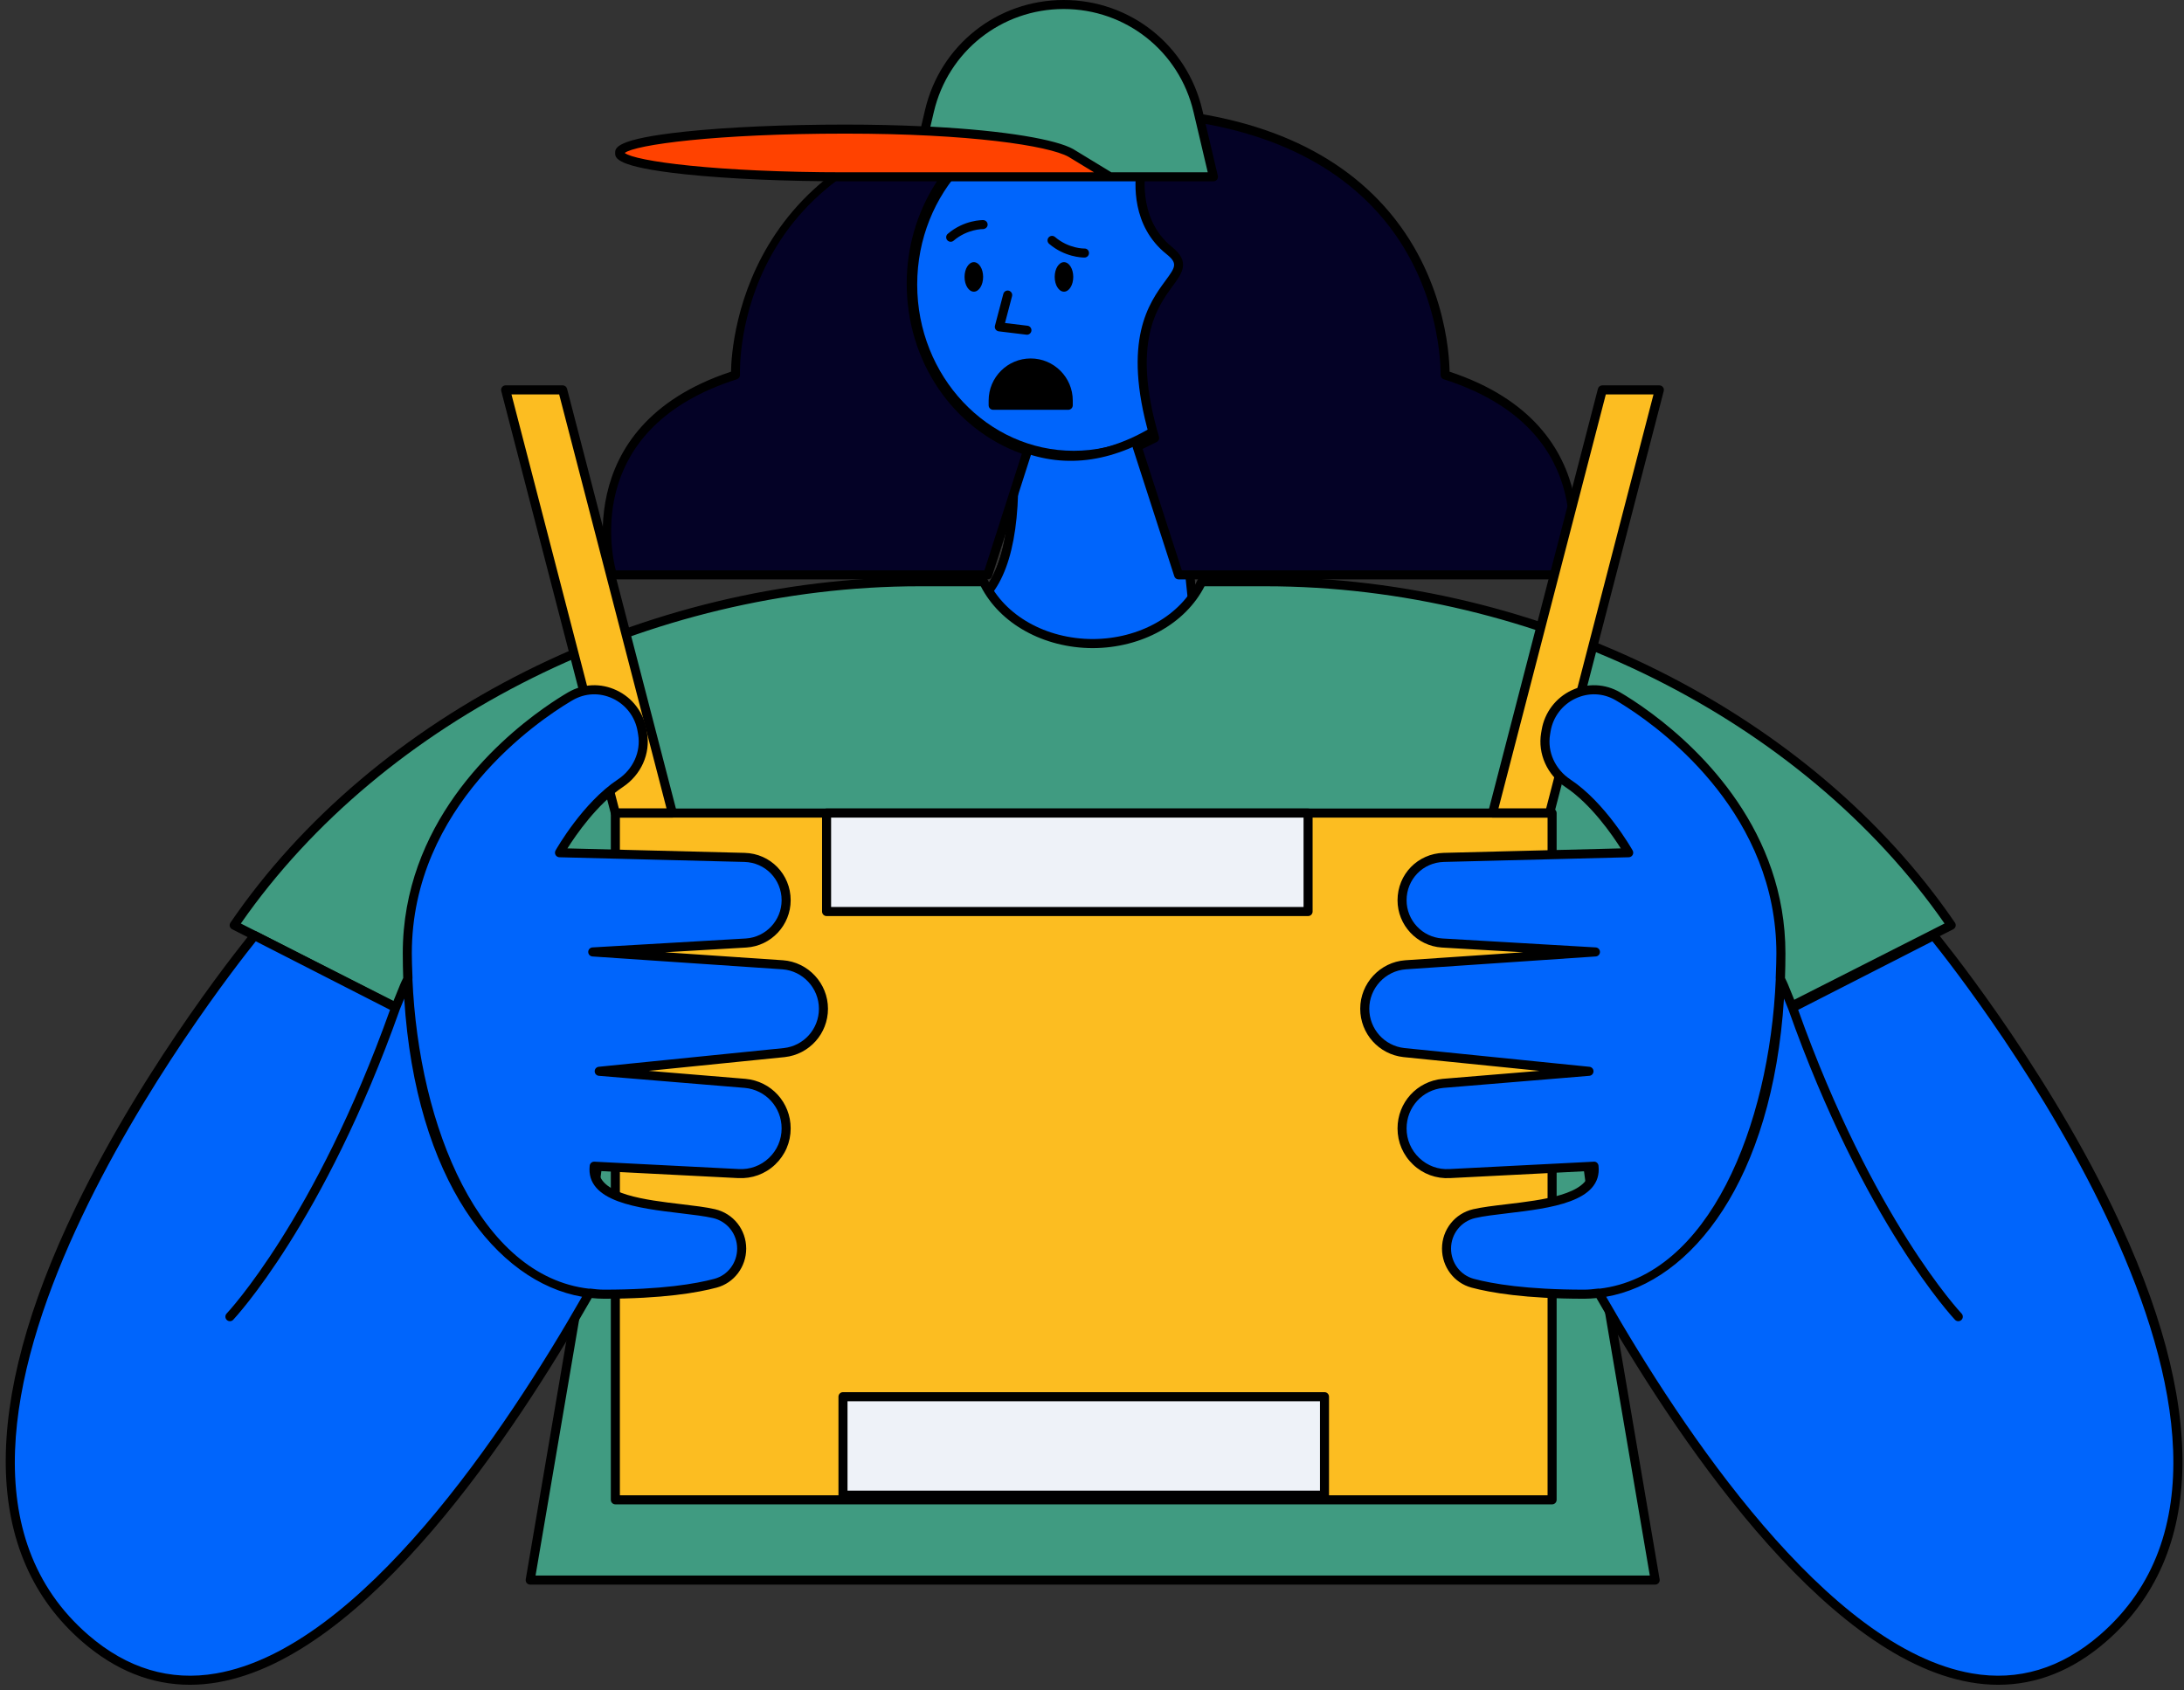 <svg width="248" height="192" viewBox="0 0 248 192" fill="none" xmlns="http://www.w3.org/2000/svg">
<rect x="0" y="0" width="248" height="192" fill="#333333" stroke="none"/>
<path fill-rule="evenodd" clip-rule="evenodd" d="M110.441 68.832C110.441 68.832 115.964 65.225 114.981 50.324C114.981 50.324 123.715 54.412 133.243 47.501L135.441 68.66C135.441 68.66 128.835 76.164 121.908 75.436C114.981 74.709 110.441 68.832 110.441 68.832Z" fill="#0065FC"/>
<path fill-rule="evenodd" clip-rule="evenodd" d="M115.193 49.871C120.84 52.514 126.737 51.602 132.95 47.096C133.261 46.87 133.701 47.066 133.741 47.449L135.939 68.609C135.953 68.747 135.909 68.886 135.816 68.991C131.314 74.105 126.655 76.438 121.856 75.933C117.1 75.434 113.154 73.162 110.046 69.138C109.867 68.907 109.924 68.573 110.168 68.414C113.652 66.137 115.127 60.126 114.483 50.357C114.458 49.978 114.849 49.71 115.193 49.871ZM134.92 68.492L132.833 48.4L132.421 48.679C126.692 52.47 121.133 53.326 115.791 51.218L115.529 51.111L115.542 51.34C116.007 60.311 114.623 66.143 111.308 68.819L111.16 68.934L111.398 69.222C114.152 72.485 117.527 74.37 121.543 74.89L121.961 74.939C126.398 75.405 130.76 73.221 135.066 68.33L134.92 68.492Z" fill="black"/>
<path fill-rule="evenodd" clip-rule="evenodd" d="M121.926 51.701C111.833 51.701 103.651 43.025 103.651 32.321C103.651 21.617 111.833 12.94 121.926 12.94C132.019 12.94 140.201 21.617 140.201 32.321C140.201 43.025 132.019 51.701 121.926 51.701Z" fill="#0065FC"/>
<path fill-rule="evenodd" clip-rule="evenodd" d="M121.926 13.44C112.125 13.44 104.151 21.91 104.151 32.321C104.151 42.732 112.125 51.201 121.926 51.201C131.727 51.201 139.701 42.732 139.701 32.321C139.701 21.91 131.727 13.44 121.926 13.44ZM121.926 52.201C111.573 52.201 103.151 43.283 103.151 32.321C103.151 21.358 111.573 12.44 121.926 12.44C132.279 12.44 140.701 21.358 140.701 32.321C140.701 43.283 132.279 52.201 121.926 52.201Z" fill="black"/>
<path fill-rule="evenodd" clip-rule="evenodd" d="M117.039 40.714C114.405 40.714 112.263 42.858 112.263 45.492V46.033C112.263 46.316 112.491 46.545 112.774 46.545H121.305C121.588 46.545 121.816 46.316 121.816 46.033V45.492C121.816 42.858 119.674 40.714 117.039 40.714ZM111.649 24.999C111.564 24.999 109.477 24.966 107.62 26.56C107.405 26.744 107.38 27.068 107.564 27.281C107.666 27.4 107.81 27.46 107.953 27.46C108.071 27.46 108.19 27.419 108.286 27.337C109.842 26.001 111.624 26.011 111.626 26.024C111.91 25.996 112.143 25.805 112.148 25.523C112.154 25.239 111.932 25.007 111.649 24.999ZM123.136 28.228C123.112 28.232 121.357 28.254 119.796 26.913C119.583 26.733 119.259 26.755 119.074 26.969C118.89 27.183 118.915 27.506 119.13 27.692C120.882 29.193 122.838 29.252 123.126 29.252H123.159C123.442 29.245 123.666 29.011 123.659 28.728C123.652 28.444 123.438 28.218 123.136 28.228ZM110.583 29.776C110 29.776 109.528 30.526 109.528 31.452C109.528 32.378 110 33.129 110.583 33.129C111.165 33.129 111.637 32.378 111.637 31.452C111.637 30.526 111.165 29.776 110.583 29.776ZM120.817 29.776C120.235 29.776 119.764 30.526 119.764 31.452C119.764 32.378 120.235 33.129 120.817 33.129C121.4 33.129 121.872 32.378 121.872 31.452C121.872 30.526 121.4 29.776 120.817 29.776ZM113.413 37.634L116.551 38.013C116.571 38.017 116.593 38.018 116.613 38.018C116.868 38.018 117.09 37.826 117.12 37.568C117.154 37.286 116.954 37.031 116.675 36.997L114.12 36.688L114.921 33.642C114.993 33.369 114.83 33.089 114.556 33.017C114.285 32.942 114.002 33.11 113.931 33.382L112.98 36.995C112.942 37.139 112.968 37.29 113.051 37.413C113.135 37.535 113.268 37.615 113.413 37.634Z" fill="black"/>
<path fill-rule="evenodd" clip-rule="evenodd" d="M110.441 68.832C110.441 68.832 115.964 65.225 114.981 50.324C114.981 50.324 123.715 54.412 133.243 47.501L135.441 68.66C135.441 68.66 128.835 76.164 121.908 75.436C114.981 74.709 110.441 68.832 110.441 68.832Z" fill="#0065FC"/>
<path fill-rule="evenodd" clip-rule="evenodd" d="M115.193 49.871C120.84 52.514 126.737 51.602 132.95 47.096C133.261 46.87 133.701 47.066 133.741 47.449L135.939 68.609C135.953 68.747 135.909 68.886 135.816 68.991C131.314 74.105 126.655 76.438 121.856 75.933C117.1 75.434 113.154 73.162 110.046 69.138C109.867 68.907 109.924 68.573 110.168 68.414C113.652 66.137 115.127 60.126 114.483 50.357C114.458 49.978 114.849 49.71 115.193 49.871ZM134.92 68.492L132.833 48.4L132.421 48.679C126.692 52.47 121.133 53.326 115.791 51.218L115.529 51.111L115.542 51.34C116.007 60.311 114.623 66.143 111.308 68.819L111.16 68.934L111.398 69.222C114.152 72.485 117.527 74.37 121.543 74.89L121.961 74.939C126.398 75.405 130.76 73.221 135.066 68.33L134.92 68.492Z" fill="black"/>
<path fill-rule="evenodd" clip-rule="evenodd" d="M118.568 12.682C82.461 14.419 83.52 42.588 83.52 42.588C64.461 48.653 69.535 65.298 69.535 65.298H112.159L116.674 51.217H116.675C109.027 48.702 103.472 41.14 103.472 32.202C103.472 22.541 109.962 14.494 118.568 12.682ZM164.092 42.588C164.092 42.588 165.221 12.598 125.486 12.598C125.486 12.598 124.284 17.041 129.646 18.862C129.646 18.862 128.307 24.885 132.769 28.453C137.231 32.024 125.888 31.998 131.113 49.745L129.125 50.725L133.833 65.298H178.077C178.077 65.298 183.151 48.653 164.092 42.588Z" fill="#040226"/>
<path fill-rule="evenodd" clip-rule="evenodd" d="M102.959 32.202C102.959 41.021 108.191 48.725 116.033 51.538L111.785 64.786H69.925C69.297 62.306 66.649 48.493 83.674 43.076C83.894 43.007 84.039 42.8 84.031 42.569C83.992 41.487 83.475 17.016 114.455 13.522C107.604 16.729 102.959 24.007 102.959 32.202ZM118.542 12.172C84.682 13.801 83.066 38.769 83.008 42.217C64.109 48.458 68.993 65.277 69.045 65.447C69.11 65.663 69.309 65.81 69.534 65.81H112.158C112.381 65.81 112.578 65.667 112.646 65.454L117.161 51.373C117.247 51.104 117.102 50.818 116.835 50.731C109.148 48.204 103.983 40.758 103.983 32.202C103.983 22.975 110.161 14.976 118.673 13.183C118.934 13.129 119.109 12.882 119.075 12.618C119.041 12.351 118.782 12.126 118.542 12.172ZM177.687 64.786H134.205L129.749 50.989L131.338 50.205C131.562 50.095 131.674 49.841 131.604 49.601C128.456 38.91 131.403 34.889 133.164 32.487C134.248 31.009 135.184 29.73 133.088 28.054C128.937 24.733 130.133 19.03 130.145 18.972C130.201 18.718 130.057 18.461 129.81 18.377C125.816 17.022 125.781 14.15 125.911 13.11C139.208 13.183 149.26 16.652 155.79 23.425C163.875 31.808 163.584 42.463 163.581 42.569C163.572 42.8 163.717 43.007 163.937 43.076C180.961 48.493 178.314 62.306 177.687 64.786ZM164.604 42.217C164.576 40.17 164.031 30.506 156.539 22.727C149.739 15.666 139.291 12.086 125.485 12.086C125.253 12.086 125.051 12.241 124.991 12.464C124.978 12.512 123.792 17.156 129.066 19.195C128.839 20.708 128.457 25.66 132.448 28.854C133.778 29.918 133.473 30.334 132.338 31.882C130.489 34.405 127.409 38.607 130.501 49.476L128.899 50.266C128.671 50.378 128.56 50.641 128.638 50.882L133.346 65.456C133.414 65.667 133.611 65.81 133.833 65.81H178.077C178.302 65.81 178.501 65.663 178.566 65.447C178.618 65.277 183.503 48.458 164.604 42.217Z" fill="black"/>
<path fill-rule="evenodd" clip-rule="evenodd" d="M137.79 20.083H103.779L105.547 12.577C107.212 5.508 113.521 0.512 120.785 0.512C128.047 0.512 134.357 5.508 136.022 12.577L137.79 20.083Z" fill="#409B81"/>
<path fill-rule="evenodd" clip-rule="evenodd" d="M95.981 20.083C81.834 20.083 70.362 18.87 70.362 17.373C70.362 15.877 81.834 14.663 95.981 14.663C110.131 14.663 119.206 16.044 121.6 17.373L126.056 20.083H95.981Z" fill="#FF4200"/>
<path fill-rule="evenodd" clip-rule="evenodd" d="M126.199 19.572L121.849 16.925C119.976 15.885 114.428 14.84 105.647 14.385L106.046 12.694C107.664 5.823 113.725 1.024 120.784 1.024C127.845 1.024 133.906 5.823 135.524 12.694L137.144 19.572H126.199ZM70.941 17.373C72.095 16.443 81.297 15.176 95.982 15.176C110.138 15.176 119.056 16.546 121.335 17.81L124.23 19.572H95.982C81.298 19.572 72.095 18.302 70.941 17.373ZM138.289 19.967L136.521 12.46C134.793 5.123 128.322 0 120.784 0C113.247 0 106.777 5.123 105.049 12.46L104.606 14.339C101.992 14.22 99.125 14.151 95.982 14.151C89.121 14.151 82.668 14.434 77.813 14.947C69.851 15.79 69.851 16.82 69.851 17.373C69.851 17.926 69.851 18.956 77.813 19.799C82.669 20.312 89.121 20.595 95.982 20.595H126.056H137.791C137.947 20.595 138.095 20.523 138.192 20.401C138.289 20.278 138.324 20.119 138.289 19.967Z" fill="black"/>
<path fill-rule="evenodd" clip-rule="evenodd" d="M178.704 120.411L180.861 125.736L221.565 105.087C204.674 80.387 173.578 66.074 143.71 66.074H136.461C134.521 70.174 129.716 73.081 124.078 73.1C118.44 73.081 113.635 70.174 111.695 66.074H104.446C74.579 66.074 43.482 80.387 26.591 105.087L67.295 125.736L69.452 120.411L66.523 142.366L60.206 179.468H187.95L181.633 142.366L178.704 120.411Z" fill="#409B81"/>
<path fill-rule="evenodd" clip-rule="evenodd" d="M60.814 178.952H187.341L181.126 142.454L178.194 120.48C178.16 120.222 178.321 119.98 178.571 119.912C178.821 119.852 179.081 119.977 179.179 120.216L181.127 125.024L220.807 104.893C204.609 81.607 174.421 66.589 143.71 66.589H136.78C134.602 70.851 129.658 73.596 124.079 73.615C118.496 73.596 113.552 70.851 111.374 66.589H104.445C73.734 66.589 43.546 81.607 27.349 104.893L67.028 125.024L68.975 120.216C69.074 119.976 69.333 119.847 69.584 119.912C69.834 119.98 69.995 120.222 69.961 120.48L67.032 142.434L60.814 178.952ZM187.95 179.983H60.205C60.054 179.983 59.91 179.916 59.812 179.8C59.715 179.685 59.674 179.531 59.699 179.382L66.015 142.28L68.407 124.359L67.77 125.931C67.716 126.064 67.609 126.168 67.474 126.218C67.34 126.269 67.19 126.261 67.062 126.197L26.359 105.546C26.226 105.479 26.13 105.358 26.092 105.214C26.056 105.07 26.083 104.917 26.167 104.794C42.465 80.96 73.191 65.559 104.445 65.559H111.695C111.893 65.559 112.073 65.674 112.158 65.853C114.086 69.925 118.765 72.567 124.079 72.584C129.389 72.567 134.068 69.925 135.996 65.853C136.081 65.674 136.262 65.559 136.46 65.559H143.71C174.963 65.559 205.69 80.96 221.988 104.794C222.072 104.917 222.099 105.07 222.063 105.214C222.025 105.358 221.929 105.479 221.797 105.546L181.092 126.197C180.965 126.259 180.815 126.27 180.681 126.218C180.546 126.168 180.439 126.064 180.385 125.931L179.748 124.359L182.142 142.299L188.456 179.382C188.481 179.531 188.44 179.685 188.343 179.8C188.244 179.916 188.101 179.983 187.95 179.983Z" fill="black"/>
<path fill-rule="evenodd" clip-rule="evenodd" d="M188.426 44.283H181.949L169.488 92.349H76.354L63.893 44.283H57.416L69.877 92.349V170.352H176.246V92.349H175.965L188.426 44.283Z" fill="#FCBD21"/>
<path fill-rule="evenodd" clip-rule="evenodd" d="M70.39 169.837H175.732V92.865H70.39V169.837ZM176.246 170.867H69.876C69.593 170.867 69.362 170.637 69.362 170.352V92.349C69.362 92.064 69.593 91.834 69.876 91.834H176.246C176.529 91.834 176.76 92.064 176.76 92.349V170.352C176.76 170.637 176.529 170.867 176.246 170.867Z" fill="black"/>
<path fill-rule="evenodd" clip-rule="evenodd" d="M95.723 169.822H150.399V158.639H95.723V169.822Z" fill="#EEF2F8"/>
<path fill-rule="evenodd" clip-rule="evenodd" d="M96.238 169.307H149.886V159.155H96.238V169.307ZM150.399 170.338H95.724C95.44 170.338 95.21 170.108 95.21 169.822V158.639C95.21 158.354 95.44 158.123 95.724 158.123H150.399C150.683 158.123 150.913 158.354 150.913 158.639V169.822C150.913 170.108 150.683 170.338 150.399 170.338Z" fill="black"/>
<path fill-rule="evenodd" clip-rule="evenodd" d="M93.86 103.533H148.535V92.349H93.86V103.533Z" fill="#EEF2F8"/>
<path fill-rule="evenodd" clip-rule="evenodd" d="M94.374 103.017H148.023V92.865H94.374V103.017ZM148.537 104.048H93.86C93.577 104.048 93.346 103.818 93.346 103.534V92.349C93.346 92.064 93.577 91.834 93.86 91.834H148.537C148.82 91.834 149.05 92.064 149.05 92.349V103.534C149.05 103.818 148.82 104.048 148.537 104.048Z" fill="black"/>
<path fill-rule="evenodd" clip-rule="evenodd" d="M70.275 91.834H75.689L63.495 44.798H58.08L70.275 91.834ZM76.354 92.864H69.877C69.643 92.864 69.438 92.705 69.38 92.48L56.919 44.413C56.879 44.258 56.912 44.094 57.009 43.968C57.106 43.841 57.257 43.768 57.416 43.768H63.893C64.127 43.768 64.332 43.927 64.391 44.153L76.851 92.22C76.891 92.375 76.858 92.538 76.761 92.664C76.663 92.791 76.513 92.864 76.354 92.864Z" fill="black"/>
<path fill-rule="evenodd" clip-rule="evenodd" d="M170.152 91.834H175.567L187.761 44.798H182.346L170.152 91.834ZM175.965 92.864H169.487C169.328 92.864 169.178 92.791 169.081 92.664C168.983 92.538 168.949 92.375 168.99 92.22L181.451 44.153C181.51 43.927 181.715 43.768 181.949 43.768H188.426C188.584 43.768 188.735 43.841 188.832 43.968C188.93 44.094 188.963 44.258 188.923 44.413L176.462 92.48C176.403 92.705 176.198 92.864 175.965 92.864Z" fill="black"/>
<path fill-rule="evenodd" clip-rule="evenodd" d="M219.565 106.264L203.548 114.447L202.553 112.001C202.429 111.696 202.283 111.426 202.147 111.138C202.181 110.194 202.227 109.262 202.227 108.285C202.227 92.937 190.074 82.793 183.713 79.085C180.411 77.159 176.207 79.193 175.57 82.97L175.506 83.349C175.133 85.56 176.166 87.72 178.03 88.959C181.971 91.575 184.944 96.851 184.944 96.851L163.937 97.385C161.306 97.451 159.207 99.611 159.207 102.251C159.207 104.817 161.196 106.943 163.75 107.106L181.167 108.122L159.603 109.58C156.992 109.77 154.971 111.949 154.971 114.575C154.971 117.13 156.89 119.276 159.424 119.553L180.434 121.68L163.865 123.049C161.226 123.291 159.207 125.509 159.207 128.167C159.207 131.119 161.681 133.463 164.62 133.296L181.004 132.46C181.523 137.197 171.549 136.887 167.401 137.845C165.556 138.271 164.256 139.919 164.256 141.818C164.256 143.646 165.457 145.273 167.219 145.747C169.529 146.368 173.458 146.996 179.894 146.996C180.45 146.996 181.001 146.934 181.551 146.867C192.193 165.625 217.732 204.282 238.764 186.107C266.083 162.498 219.565 106.264 219.565 106.264ZM88.872 109.58L67.309 108.122L84.726 107.106C87.28 106.943 89.269 104.817 89.269 102.251C89.269 99.611 87.17 97.451 84.539 97.385L63.532 96.851C63.532 96.851 66.505 91.575 70.445 88.959C72.31 87.72 73.342 85.56 72.97 83.349L72.906 82.97C72.269 79.193 68.066 77.159 64.763 79.085C58.403 82.793 46.249 92.937 46.249 108.285C46.249 109.262 46.295 110.194 46.329 111.138C46.193 111.426 46.046 111.696 45.922 112.001L44.927 114.447L28.911 106.264C28.911 106.264 -17.608 162.498 9.712 186.107C30.744 204.282 56.283 165.625 66.924 146.867C67.475 146.934 68.026 146.996 68.582 146.996C75.019 146.996 78.946 146.368 81.257 145.747C83.018 145.273 84.22 143.646 84.22 141.818C84.22 139.919 82.92 138.271 81.075 137.845C76.927 136.887 66.953 137.197 67.472 132.46L83.856 133.296C86.795 133.463 89.269 131.119 89.269 128.167C89.269 125.509 87.249 123.291 84.61 123.049L68.042 121.68L89.052 119.553C91.585 119.276 93.504 117.13 93.504 114.575C93.504 111.949 91.483 109.77 88.872 109.58Z" fill="#0065FC"/>
<path fill-rule="evenodd" clip-rule="evenodd" d="M89.001 119.041L67.991 121.166C67.727 121.192 67.526 121.417 67.528 121.683C67.531 121.949 67.736 122.169 68 122.192L84.565 123.563C86.953 123.782 88.755 125.76 88.755 128.166C88.755 129.451 88.243 130.643 87.312 131.525C86.381 132.407 85.169 132.853 83.882 132.781L67.498 131.945C67.227 131.927 66.991 132.133 66.962 132.403C66.51 136.522 72.488 137.233 77.292 137.804C78.686 137.97 80.002 138.126 80.96 138.347C82.577 138.721 83.706 140.148 83.706 141.818C83.706 143.43 82.644 144.841 81.124 145.249C79.03 145.812 75.156 146.481 68.582 146.481H68.579C68.063 146.48 67.552 146.425 66.986 146.356C66.952 146.352 66.923 146.371 66.89 146.372C54.514 144.952 47.549 128.039 46.831 111.179C46.832 111.159 46.844 111.14 46.843 111.12L46.821 110.53C46.792 109.805 46.765 109.078 46.764 108.329C46.764 108.315 46.763 108.3 46.763 108.285C46.763 91.543 61.116 81.871 64.73 79.705C64.836 79.64 64.936 79.582 65.022 79.532C66.431 78.709 68.091 78.641 69.577 79.337C71.07 80.039 72.126 81.43 72.4 83.058L72.464 83.435C72.791 85.383 71.889 87.384 70.162 88.527C66.165 91.182 63.21 96.379 63.085 96.598C62.997 96.756 62.997 96.949 63.085 97.105C63.175 97.263 63.339 97.363 63.52 97.368L84.526 97.9C86.897 97.961 88.755 99.871 88.755 102.249C88.755 104.539 86.97 106.446 84.695 106.593L67.279 107.608C67.009 107.623 66.796 107.848 66.795 108.12C66.794 108.393 67.004 108.618 67.275 108.636L88.836 110.095C91.165 110.264 92.991 112.233 92.991 114.574C92.991 116.871 91.274 118.792 89.001 119.041ZM24.547 190.068C19.316 190.978 14.437 189.51 10.047 185.716C-15.525 163.617 25.364 111.496 29.048 106.912L44.289 114.699C35.808 138.471 25.837 149.087 25.737 149.191C25.54 149.397 25.547 149.724 25.752 149.92C25.852 150.016 25.98 150.063 26.108 150.063C26.243 150.063 26.378 150.01 26.479 149.904C26.581 149.797 36.812 138.929 45.408 114.63L45.9 113.421C47.21 134.062 56.387 145.6 66.092 147.286C57.477 162.354 40.974 187.22 24.547 190.068ZM88.907 109.067L75.509 108.16L84.759 107.62C87.576 107.44 89.783 105.08 89.783 102.249C89.783 99.307 87.486 96.945 84.552 96.87L64.434 96.36C65.398 94.83 67.809 91.327 70.729 89.388C72.794 88.017 73.873 85.614 73.477 83.263L73.413 82.885C73.082 80.924 71.811 79.25 70.013 78.405C68.218 77.559 66.211 77.647 64.507 78.639H64.505C63.938 78.971 62.955 79.575 61.733 80.442C56.213 84.358 45.735 93.711 45.735 108.285C45.735 108.3 45.736 108.314 45.736 108.328C45.737 109.263 45.756 110.176 45.786 111.078L45.734 111.186C45.635 111.387 45.535 111.589 45.447 111.806L44.663 113.734L29.144 105.805C28.929 105.695 28.668 105.751 28.515 105.934C28.398 106.076 16.751 120.237 8.604 137.107C-2.256 159.596 -1.989 176.674 9.377 186.497C13.119 189.731 17.206 191.36 21.565 191.359C22.602 191.359 23.654 191.268 24.721 191.082C41.694 188.142 58.545 162.623 67.193 147.435C67.654 147.481 68.114 147.511 68.576 147.511H68.582C75.268 147.511 79.237 146.823 81.39 146.245C83.359 145.716 84.733 143.896 84.733 141.818C84.733 139.666 83.277 137.825 81.191 137.343C80.178 137.109 78.836 136.949 77.413 136.779C73.297 136.291 68.23 135.688 67.978 133.001L83.828 133.81C85.389 133.889 86.88 133.354 88.018 132.275C89.156 131.195 89.783 129.737 89.783 128.166C89.783 125.224 87.58 122.804 84.653 122.536L73.672 121.627L89.108 120.067C91.907 119.758 94.019 117.399 94.019 114.574C94.019 111.695 91.775 109.276 88.907 109.067Z" fill="black"/>
<path fill-rule="evenodd" clip-rule="evenodd" d="M238.429 185.716C234.041 189.51 229.166 190.978 223.931 190.067C207.503 187.22 191 162.355 182.384 147.286C192.09 145.6 201.267 134.062 202.577 113.421L203.069 114.63C211.664 138.929 221.896 149.797 221.998 149.905C222.099 150.009 222.234 150.064 222.369 150.064C222.497 150.064 222.626 150.016 222.725 149.92C222.93 149.724 222.937 149.397 222.74 149.192C222.64 149.086 212.669 138.471 204.187 114.699L219.43 106.912C223.112 111.495 264.001 163.617 238.429 185.716ZM181.552 146.352C181.533 146.352 181.512 146.353 181.492 146.356C180.924 146.425 180.413 146.48 179.898 146.481H179.894C173.321 146.481 169.446 145.811 167.353 145.249C165.833 144.841 164.771 143.43 164.771 141.817C164.771 140.148 165.9 138.721 167.517 138.347C168.475 138.125 169.79 137.969 171.184 137.804C175.988 137.233 181.967 136.522 181.516 132.404C181.486 132.131 181.251 131.914 180.979 131.945L164.592 132.782C163.31 132.864 162.095 132.409 161.165 131.526C160.234 130.644 159.722 129.451 159.722 128.167C159.722 125.76 161.523 123.781 163.908 123.564L180.477 122.192C180.742 122.169 180.946 121.949 180.948 121.683C180.951 121.417 180.75 121.192 180.487 121.167L159.481 119.04C157.204 118.792 155.486 116.871 155.486 114.575C155.486 112.233 157.311 110.265 159.639 110.096L181.201 108.636C181.473 108.619 181.682 108.392 181.681 108.12C181.679 107.848 181.468 107.624 181.197 107.608L163.784 106.592C161.506 106.446 159.722 104.538 159.722 102.25C159.722 99.871 161.579 97.961 163.951 97.899L184.958 97.368C185.137 97.363 185.303 97.264 185.391 97.105C185.481 96.949 185.481 96.757 185.392 96.598C185.268 96.379 182.312 91.182 178.315 88.528C176.589 87.383 175.685 85.384 176.014 83.436L176.077 83.056C176.352 81.429 177.406 80.039 178.899 79.338C180.386 78.638 182.047 78.709 183.455 79.531C183.761 79.709 184.194 79.972 184.717 80.311C189.408 83.342 201.713 92.781 201.713 108.286C201.713 109.057 201.685 109.802 201.656 110.546L201.635 111.119C201.634 111.14 201.645 111.159 201.647 111.18C200.929 128.025 193.974 144.924 181.616 146.37C181.594 146.366 181.575 146.352 181.552 146.352ZM239.873 137.107C231.725 120.237 220.078 106.076 219.962 105.935C219.807 105.749 219.546 105.695 219.332 105.805L203.814 113.733L203.03 111.806C202.942 111.589 202.843 111.388 202.743 111.186L202.691 111.077C202.721 110.162 202.741 109.234 202.741 108.286C202.741 94.437 193.281 85.303 187.602 81.067C185.982 79.856 184.668 79.045 183.972 78.638H183.971C182.266 77.647 180.259 77.56 178.463 78.405C176.665 79.249 175.394 80.924 175.064 82.884L174.999 83.263C174.604 85.613 175.683 88.017 177.748 89.388C180.667 91.327 183.079 94.831 184.044 96.36L163.925 96.869C160.992 96.945 158.694 99.308 158.694 102.25C158.694 105.08 160.901 107.44 163.722 107.621L172.967 108.161L159.567 109.067C156.702 109.275 154.458 111.695 154.458 114.575C154.458 117.399 156.569 119.758 159.372 120.066L174.806 121.628L163.819 122.536C160.898 122.805 158.694 125.224 158.694 128.167C158.694 129.737 159.32 131.195 160.459 132.275C161.597 133.354 163.087 133.893 164.647 133.81L180.5 133.002C180.247 135.689 175.179 136.291 171.064 136.78C169.642 136.948 168.298 137.109 167.286 137.343C165.2 137.826 163.743 139.667 163.743 141.817C163.743 143.896 165.118 145.716 167.088 146.246C169.24 146.823 173.209 147.512 179.894 147.512H179.895H179.9C180.362 147.512 180.823 147.48 181.284 147.436C189.932 162.623 206.784 188.141 223.755 191.082C224.822 191.268 225.876 191.359 226.913 191.359C231.27 191.359 235.359 189.731 239.101 186.497C250.467 176.675 250.733 159.596 239.873 137.107Z" fill="black"/>
</svg>
